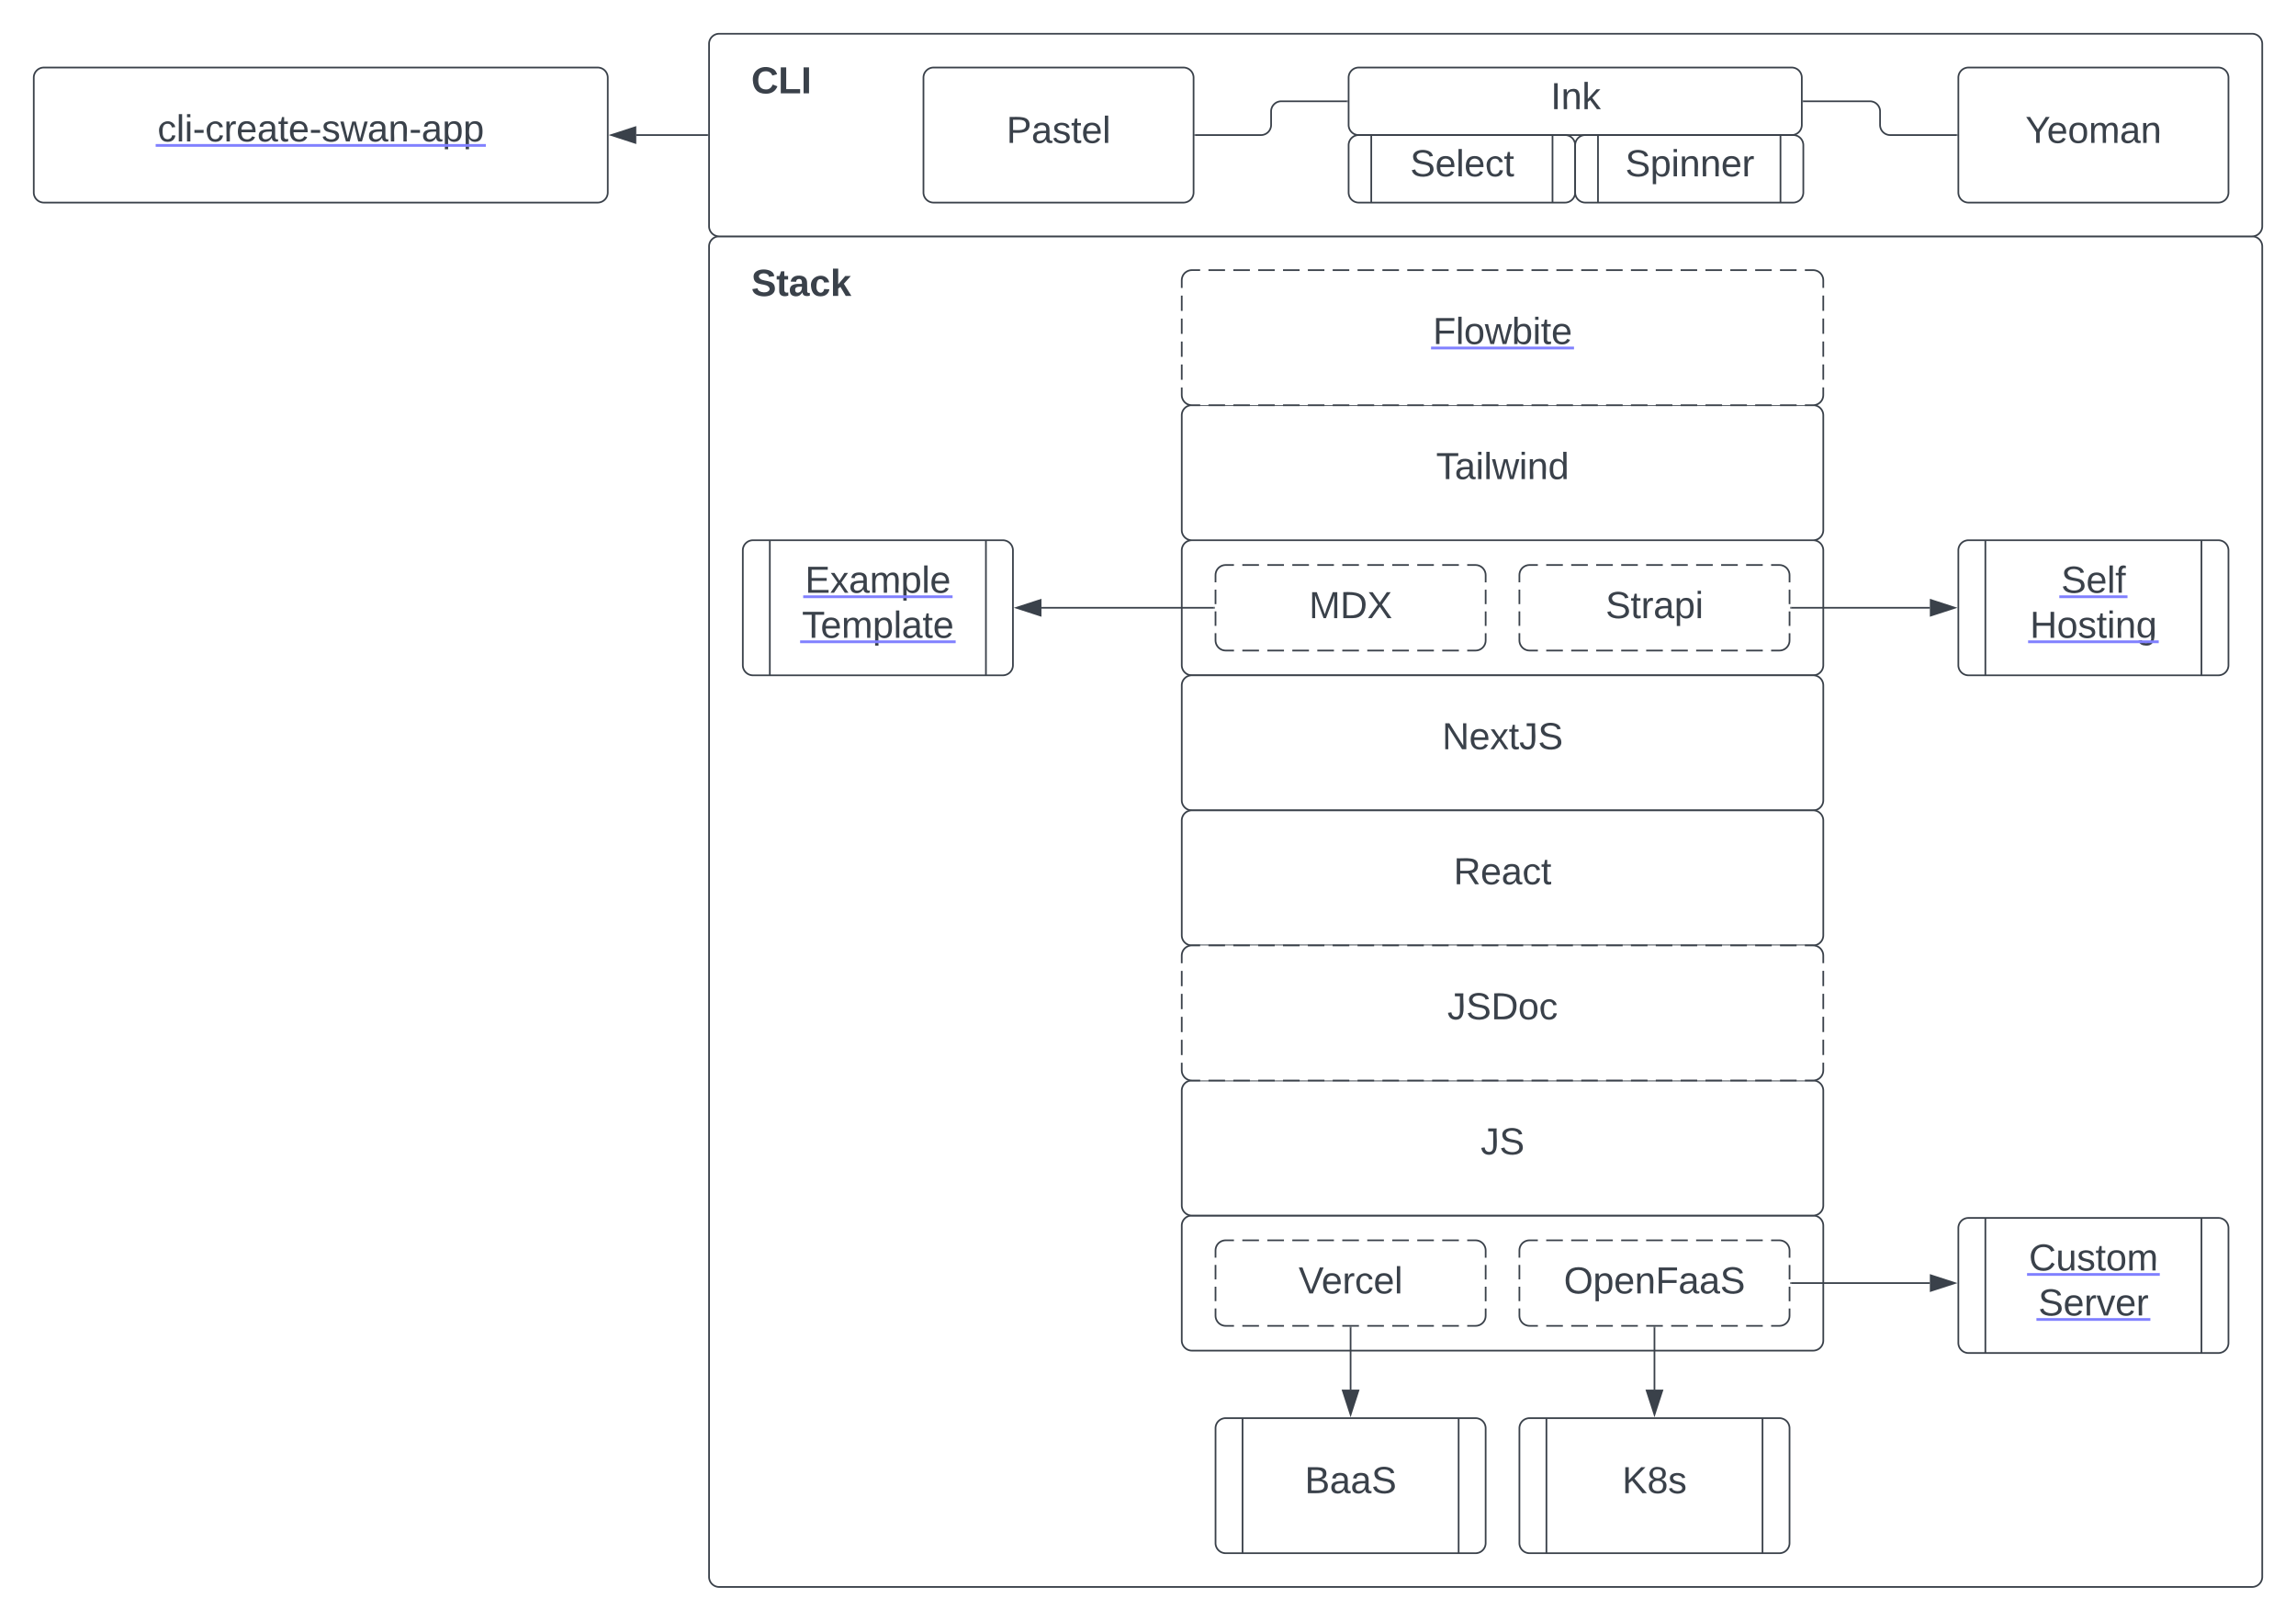 <svg xmlns="http://www.w3.org/2000/svg" xmlns:xlink="http://www.w3.org/1999/xlink" xmlns:lucid="lucid" width="1360" height="960"><g transform="translate(-60 -60)" lucid:page-tab-id="0_0"><path d="M0 0h1870.87v1322.84H0z" fill="#fff"/><path d="M480 206a6 6 0 0 1 6-6h908a6 6 0 0 1 6 6v788a6 6 0 0 1-6 6H486a6 6 0 0 1-6-6z" stroke="#3a414a" fill-opacity="0"/><path d="M760 386a6 6 0 0 1 6-6h368a6 6 0 0 1 6 6v68a6 6 0 0 1-6 6H766a6 6 0 0 1-6-6zM760 306a6 6 0 0 1 6-6h368a6 6 0 0 1 6 6v68a6 6 0 0 1-6 6H766a6 6 0 0 1-6-6z" stroke="#3a414a" fill="#fff"/><use xlink:href="#a" transform="matrix(1,0,0,1,772,312) translate(138.648 31.778)"/><a xlink:href="https://flowbite.com/" target="_blank"><path d="M760 226a6 6 0 0 1 6-6h368a6 6 0 0 1 6 6v68a6 6 0 0 1-6 6H766a6 6 0 0 1-6-6z" fill="#fff"/><path d="M775.8 220h9.83m4.9 0h9.82m4.9 0h9.82m4.9 0h9.82m4.9 0h9.8m4.9 0h9.83m4.9 0h9.82m4.9 0h9.82m4.9 0h9.82m4.9 0h9.8m4.9 0h9.83m4.9 0h9.82m4.9 0h9.82m4.9 0H977m4.9 0h9.8m4.9 0h9.83m4.9 0h9.82m4.9 0h9.82m4.9 0h9.82m4.9 0h9.8m4.9 0h9.83m4.9 0h9.82m4.9 0h9.82m4.9 0h9.82m4.9 0h4.9l.94.07.9.22.88.35.8.5.72.6.6.72.5.8.37.88.23.9.07.95v4.53m0 4.54v9.06m0 4.54v9.06m0 4.54v9.06m0 4.54v9.06m0 4.54V294l-.07.94-.22.9-.35.88-.5.8-.6.72-.72.6-.8.5-.88.37-.9.23-.95.07h-4.9m-4.9 0h-9.83m-4.9 0h-9.82m-4.9 0h-9.82m-4.9 0h-9.82m-4.9 0h-9.8m-4.9 0h-9.83m-4.9 0h-9.82m-4.9 0h-9.82m-4.9 0h-9.82m-4.9 0h-9.8m-4.9 0h-9.83m-4.9 0h-9.82m-4.9 0h-9.82m-4.9 0H923m-4.9 0h-9.8m-4.9 0h-9.83m-4.9 0h-9.82m-4.9 0h-9.82m-4.9 0h-9.82m-4.9 0h-9.8m-4.9 0h-9.83m-4.9 0h-9.82m-4.9 0h-9.82m-4.9 0h-9.82m-4.9 0H766l-.94-.07-.9-.22-.88-.35-.8-.5-.72-.6-.6-.72-.5-.8-.37-.88-.23-.9-.07-.95v-4.53m0-4.54v-9.06m0-4.54v-9.06m0-4.54v-9.06m0-4.54v-9.06m0-4.54V226l.07-.94.22-.9.35-.88.5-.8.6-.72.72-.6.8-.5.88-.37.9-.23.95-.07h4.9" stroke="#3a414a" fill="none"/><use xlink:href="#b" transform="matrix(1,0,0,1,772,232) translate(136.765 31.778)"/><path class="lucid-link lucid-hotspot lucid-overlay-hotspot" d="M760 226a6 6 0 0 1 6-6h368a6 6 0 0 1 6 6v68a6 6 0 0 1-6 6H766a6 6 0 0 1-6-6z" fill="none"/><path class="lucid-link lucid-hotspot lucid-overlay-hotspot" d="M775.8 220h9.83m4.9 0h9.82m4.9 0h9.82m4.9 0h9.82m4.9 0h9.8m4.9 0h9.83m4.9 0h9.82m4.9 0h9.82m4.9 0h9.82m4.9 0h9.8m4.9 0h9.83m4.9 0h9.82m4.9 0h9.82m4.9 0H977m4.9 0h9.8m4.9 0h9.83m4.9 0h9.82m4.9 0h9.82m4.9 0h9.82m4.9 0h9.8m4.9 0h9.83m4.9 0h9.82m4.9 0h9.82m4.9 0h9.82m4.9 0h4.9l.94.07.9.22.88.35.8.5.72.6.6.72.5.8.37.88.23.9.07.95v4.53m0 4.54v9.06m0 4.54v9.06m0 4.54v9.06m0 4.54v9.06m0 4.54V294l-.07.94-.22.9-.35.88-.5.8-.6.72-.72.6-.8.5-.88.37-.9.23-.95.07h-4.9m-4.9 0h-9.83m-4.9 0h-9.82m-4.9 0h-9.82m-4.9 0h-9.82m-4.9 0h-9.8m-4.9 0h-9.83m-4.9 0h-9.82m-4.9 0h-9.82m-4.9 0h-9.82m-4.9 0h-9.8m-4.9 0h-9.83m-4.9 0h-9.82m-4.9 0h-9.82m-4.9 0H923m-4.9 0h-9.8m-4.9 0h-9.83m-4.9 0h-9.82m-4.9 0h-9.82m-4.9 0h-9.82m-4.9 0h-9.8m-4.9 0h-9.83m-4.9 0h-9.82m-4.9 0h-9.82m-4.9 0h-9.82m-4.9 0H766l-.94-.07-.9-.22-.88-.35-.8-.5-.72-.6-.6-.72-.5-.8-.37-.88-.23-.9-.07-.95v-4.53m0-4.54v-9.06m0-4.54v-9.06m0-4.54v-9.06m0-4.54v-9.06m0-4.54V226l.07-.94.22-.9.35-.88.5-.8.6-.72.72-.6.8-.5.88-.37.9-.23.95-.07h4.9" fill="none"/></a><a xlink:href="https://flowbite.com/" target="_blank" transform="matrix(1,0,0,1,772,232)"><path class="lucid-link lucid-hotspot lucid-overlay-hotspot" fill-opacity="0" d="M136.77 14h82.47v26.67h-82.47z"/></a><path d="M780 400.67a6 6 0 0 1 6-6h148a6 6 0 0 1 6 6v38.66a6 6 0 0 1-6 6H786a6 6 0 0 1-6-6z" fill="#fff"/><path d="M795.87 394.67h9.86m4.94 0h9.86m4.94 0h9.86m4.94 0h9.86m4.94 0h9.86m4.94 0h9.86m4.94 0h9.86m4.94 0h9.86m4.94 0h9.86m4.94 0H934l.94.07.9.22.88.36.8.5.72.6.6.72.5.8.37.87.23.93.07.94v4.3m0 4.3v8.58m0 4.3v8.6m0 4.3v4.28l-.07.94-.22.92-.35.86-.5.8-.6.72-.72.6-.8.5-.88.36-.9.22-.95.07h-4.93m-4.94 0h-9.86m-4.94 0h-9.86m-4.94 0h-9.86m-4.94 0h-9.86m-4.94 0h-9.86m-4.94 0h-9.86m-4.94 0h-9.86m-4.94 0h-9.86m-4.94 0h-9.86m-4.94 0H786l-.94-.07-.9-.22-.88-.36-.8-.5-.72-.6-.6-.72-.5-.8-.37-.87-.23-.93-.07-.94v-4.3m0-4.3v-8.58m0-4.3v-8.6m0-4.3v-4.28l.07-.94.22-.92.35-.86.5-.8.6-.72.72-.6.8-.5.88-.36.9-.22.95-.07h4.93" stroke="#3a414a" fill="none"/><use xlink:href="#c" transform="matrix(1,0,0,1,792,406.667) translate(43.37 19.465)"/><path d="M760 466a6 6 0 0 1 6-6h368a6 6 0 0 1 6 6v68a6 6 0 0 1-6 6H766a6 6 0 0 1-6-6z" stroke="#3a414a" fill="#fff"/><use xlink:href="#d" transform="matrix(1,0,0,1,772,472) translate(142.228 31.778)"/><path d="M960 400.67a6 6 0 0 1 6-6h148a6 6 0 0 1 6 6v38.66a6 6 0 0 1-6 6H966a6 6 0 0 1-6-6z" fill="#fff"/><path d="M975.87 394.67h9.86m4.94 0h9.86m4.94 0h9.86m4.94 0h9.86m4.94 0h9.86m4.94 0h9.86m4.94 0h9.86m4.94 0h9.86m4.94 0h9.86m4.94 0h4.93l.94.07.9.22.88.36.8.5.72.6.6.72.5.8.37.87.23.93.07.94v4.3m0 4.3v8.58m0 4.3v8.6m0 4.3v4.28l-.07.94-.22.92-.35.86-.5.8-.6.72-.72.6-.8.5-.88.36-.9.22-.95.07h-4.93m-4.94 0h-9.86m-4.94 0h-9.86m-4.94 0h-9.86m-4.94 0h-9.86m-4.94 0h-9.86m-4.94 0h-9.86m-4.94 0h-9.86m-4.94 0h-9.86m-4.94 0h-9.86m-4.94 0H966l-.94-.07-.9-.22-.88-.36-.8-.5-.72-.6-.6-.72-.5-.8-.37-.87-.23-.93-.07-.94v-4.3m0-4.3v-8.58m0-4.3v-8.6m0-4.3v-4.28l.07-.94.22-.92.35-.86.5-.8.6-.72.72-.6.8-.5.88-.36.9-.22.95-.07h4.93" stroke="#3a414a" fill="none"/><use xlink:href="#e" transform="matrix(1,0,0,1,972,406.667) translate(39.049 19.465)"/><path d="M760 546a6 6 0 0 1 6-6h368a6 6 0 0 1 6 6v68a6 6 0 0 1-6 6H766a6 6 0 0 1-6-6z" stroke="#3a414a" fill="#fff"/><use xlink:href="#f" transform="matrix(1,0,0,1,772,552) translate(149.019 31.778)"/><path d="M760 786a6 6 0 0 1 6-6h368a6 6 0 0 1 6 6v68a6 6 0 0 1-6 6H766a6 6 0 0 1-6-6z" stroke="#3a414a" fill="#fff"/><path d="M780 800.67a6 6 0 0 1 6-6h148a6 6 0 0 1 6 6v38.66a6 6 0 0 1-6 6H786a6 6 0 0 1-6-6z" fill="#fff"/><path d="M795.87 794.67h9.86m4.94 0h9.86m4.94 0h9.86m4.94 0h9.86m4.94 0h9.86m4.94 0h9.86m4.94 0h9.86m4.94 0h9.86m4.94 0h9.86m4.94 0H934l.94.07.9.22.88.36.8.5.72.6.6.72.5.8.37.87.23.93.07.94v4.3m0 4.3v8.58m0 4.3v8.6m0 4.3v4.28l-.07.94-.22.92-.35.86-.5.8-.6.72-.72.6-.8.5-.88.36-.9.22-.95.07h-4.93m-4.94 0h-9.86m-4.94 0h-9.86m-4.94 0h-9.86m-4.94 0h-9.86m-4.94 0h-9.86m-4.94 0h-9.86m-4.94 0h-9.86m-4.94 0h-9.86m-4.94 0h-9.86m-4.94 0H786l-.94-.07-.9-.22-.88-.36-.8-.5-.72-.6-.6-.72-.5-.8-.37-.87-.23-.93-.07-.94v-4.3m0-4.3v-8.58m0-4.3v-8.6m0-4.3v-4.28l.07-.94.22-.92.35-.86.5-.8.6-.72.72-.6.8-.5.88-.36.9-.22.95-.07h4.93" stroke="#3a414a" fill="none"/><use xlink:href="#g" transform="matrix(1,0,0,1,792,806.667) translate(37.198 19.465)"/><path d="M960 800.67a6 6 0 0 1 6-6h148a6 6 0 0 1 6 6v38.66a6 6 0 0 1-6 6H966a6 6 0 0 1-6-6z" fill="#fff"/><path d="M975.87 794.67h9.86m4.94 0h9.86m4.94 0h9.86m4.94 0h9.86m4.94 0h9.86m4.94 0h9.86m4.94 0h9.86m4.94 0h9.86m4.94 0h9.86m4.94 0h4.93l.94.07.9.22.88.36.8.5.72.6.6.72.5.8.37.87.23.93.07.94v4.3m0 4.3v8.58m0 4.3v8.6m0 4.3v4.28l-.07.94-.22.92-.35.86-.5.8-.6.72-.72.6-.8.5-.88.36-.9.22-.95.07h-4.93m-4.94 0h-9.86m-4.94 0h-9.86m-4.94 0h-9.86m-4.94 0h-9.86m-4.94 0h-9.86m-4.94 0h-9.86m-4.94 0h-9.86m-4.94 0h-9.86m-4.94 0h-9.86m-4.94 0H966l-.94-.07-.9-.22-.88-.36-.8-.5-.72-.6-.6-.72-.5-.8-.37-.87-.23-.93-.07-.94v-4.3m0-4.3v-8.58m0-4.3v-8.6m0-4.3v-4.28l.07-.94.22-.92.35-.86.5-.8.6-.72.72-.6.8-.5.88-.36.9-.22.95-.07h4.93" stroke="#3a414a" fill="none"/><use xlink:href="#h" transform="matrix(1,0,0,1,972,806.667) translate(14.327 19.465)"/><a xlink:href="https://nextjs.org/docs/pages/building-your-application/configuring/custom-server" target="_blank"><path d="M1220 787.42a6 6 0 0 1 6-6h148a6 6 0 0 1 6 6v68a6 6 0 0 1-6 6h-148a6 6 0 0 1-6-6z" stroke="#3a414a" fill="#fff"/><path d="M1236 781.42v80m128-80v80" stroke="#3a414a" fill="none"/><use xlink:href="#i" transform="matrix(1,0,0,1,1245,786.417) translate(16.79 26.111)"/><use xlink:href="#j" transform="matrix(1,0,0,1,1245,786.417) translate(22.346 52.778)"/><path class="lucid-link lucid-hotspot lucid-overlay-hotspot" d="M1220 787.42a6 6 0 0 1 6-6h148a6 6 0 0 1 6 6v68a6 6 0 0 1-6 6h-148a6 6 0 0 1-6-6zM1236 781.42v80m128-80v80" fill="none"/></a><g transform="matrix(1,0,0,1,1245,786.417)"><a xlink:href="https://nextjs.org/docs/pages/building-your-application/configuring/custom-server" target="_blank"><path class="lucid-link lucid-hotspot lucid-overlay-hotspot" fill-opacity="0" d="M16.8 8.33h82.58V35h-82.6z"/></a><a xlink:href="https://nextjs.org/docs/pages/building-your-application/configuring/custom-server" target="_blank"><path class="lucid-link lucid-hotspot lucid-overlay-hotspot" fill-opacity="0" d="M22.35 35h65.3v26.67h-65.3z"/></a></g><path d="M1121 820h82.12" stroke="#3a414a" fill="none"/><path d="M1121 820.5h-.5v-1h.5z" stroke="#3a414a" stroke-width=".05" fill="#3a414a"/><path d="M1217.88 820l-14.26 4.63v-9.26z" stroke="#3a414a" fill="#3a414a"/><path d="M760 706a6 6 0 0 1 6-6h368a6 6 0 0 1 6 6v68a6 6 0 0 1-6 6H766a6 6 0 0 1-6-6z" stroke="#3a414a" fill="#fff"/><use xlink:href="#k" transform="matrix(1,0,0,1,772,712) translate(165.037 31.778)"/><a xlink:href="https://nextjs.org/docs/pages/building-your-application/configuring/custom-server" target="_blank"><path d="M1220 386a6 6 0 0 1 6-6h148a6 6 0 0 1 6 6v68a6 6 0 0 1-6 6h-148a6 6 0 0 1-6-6z" stroke="#3a414a" fill="#fff"/><path d="M1236 380v80m128-80v80" stroke="#3a414a" fill="none"/><use xlink:href="#l" transform="matrix(1,0,0,1,1245,385) translate(35.895 26.111)"/><use xlink:href="#m" transform="matrix(1,0,0,1,1245,385) translate(17.407 52.778)"/><path class="lucid-link lucid-hotspot lucid-overlay-hotspot" d="M1220 386a6 6 0 0 1 6-6h148a6 6 0 0 1 6 6v68a6 6 0 0 1-6 6h-148a6 6 0 0 1-6-6zM1236 380v80m128-80v80" fill="none"/></a><g transform="matrix(1,0,0,1,1245,385)"><a xlink:href="https://docs.strapi.io/dev-docs/quick-start" target="_blank"><path class="lucid-link lucid-hotspot lucid-overlay-hotspot" fill-opacity="0" d="M35.9 8.33h44.38V35H35.9z"/></a><a xlink:href="https://docs.strapi.io/dev-docs/quick-start" target="_blank"><path class="lucid-link lucid-hotspot lucid-overlay-hotspot" fill-opacity="0" d="M17.4 35h75.2v26.67H17.4z"/></a></g><path d="M1121 420h82.12" stroke="#3a414a" fill="none"/><path d="M1121 420.5h-.5v-1h.5z" stroke="#3a414a" stroke-width=".05" fill="#3a414a"/><path d="M1217.88 420l-14.26 4.63v-9.26z" stroke="#3a414a" fill="#3a414a"/><a xlink:href="https://nextjs.org/docs/pages/building-your-application/configuring/custom-server" target="_blank"><path d="M500 386a6 6 0 0 1 6-6h148a6 6 0 0 1 6 6v68a6 6 0 0 1-6 6H506a6 6 0 0 1-6-6z" stroke="#3a414a" fill="#fff"/><path d="M516 380v80m128-80v80" stroke="#3a414a" fill="none"/><use xlink:href="#n" transform="matrix(1,0,0,1,525,385) translate(11.852 26.111)"/><use xlink:href="#o" transform="matrix(1,0,0,1,525,385) translate(10.031 52.778)"/><path class="lucid-link lucid-hotspot lucid-overlay-hotspot" d="M500 386a6 6 0 0 1 6-6h148a6 6 0 0 1 6 6v68a6 6 0 0 1-6 6H506a6 6 0 0 1-6-6zM516 380v80m128-80v80" fill="none"/></a><g transform="matrix(1,0,0,1,525,385)"><a xlink:href="https://tailwindui.com/templates/commit" target="_blank"><path class="lucid-link lucid-hotspot lucid-overlay-hotspot" fill-opacity="0" d="M11.85 8.33h92.47V35H11.85z"/></a><a xlink:href="https://tailwindui.com/templates/commit" target="_blank"><path class="lucid-link lucid-hotspot lucid-overlay-hotspot" fill-opacity="0" d="M10.03 35h89.94v26.67H10.03z"/></a></g><path d="M779 420H676.88" stroke="#3a414a" fill="none"/><path d="M779.5 420.5h-.5v-1h.5z" stroke="#3a414a" stroke-width=".05" fill="#3a414a"/><path d="M662.12 420l14.26-4.63v9.26z" stroke="#3a414a" fill="#3a414a"/><path d="M960 906a6 6 0 0 1 6-6h148a6 6 0 0 1 6 6v68a6 6 0 0 1-6 6H966a6 6 0 0 1-6-6z" stroke="#3a414a" fill="#fff"/><path d="M976 900v80m128-80v80" stroke="#3a414a" fill="none"/><use xlink:href="#p" transform="matrix(1,0,0,1,985,905) translate(35.864 39.444)"/><path d="M1040 846.33v36.8" stroke="#3a414a" fill="none"/><path d="M1040.5 846.35h-1v-.52h1z" stroke="#3a414a" stroke-width=".05" fill="#3a414a"/><path d="M1040 897.88l-4.63-14.26h9.27z" stroke="#3a414a" fill="#3a414a"/><path d="M780 906a6 6 0 0 1 6-6h148a6 6 0 0 1 6 6v68a6 6 0 0 1-6 6H786a6 6 0 0 1-6-6z" stroke="#3a414a" fill="#fff"/><path d="M796 900v80m128-80v80" stroke="#3a414a" fill="none"/><use xlink:href="#q" transform="matrix(1,0,0,1,805,905) translate(27.84 39.444)"/><path d="M860 846.33v36.8" stroke="#3a414a" fill="none"/><path d="M860.5 846.35h-1v-.52h1z" stroke="#3a414a" stroke-width=".05" fill="#3a414a"/><path d="M860 897.88l-4.63-14.26h9.26z" stroke="#3a414a" fill="#3a414a"/><path d="M760 626a6 6 0 0 1 6-6h368a6 6 0 0 1 6 6v68a6 6 0 0 1-6 6H766a6 6 0 0 1-6-6z" fill="#fff"/><path d="M775.8 620h9.83m4.9 0h9.82m4.9 0h9.82m4.9 0h9.82m4.9 0h9.8m4.9 0h9.83m4.9 0h9.82m4.9 0h9.82m4.9 0h9.82m4.9 0h9.8m4.9 0h9.83m4.9 0h9.82m4.9 0h9.82m4.9 0H977m4.9 0h9.8m4.9 0h9.83m4.9 0h9.82m4.9 0h9.82m4.9 0h9.82m4.9 0h9.8m4.9 0h9.83m4.9 0h9.82m4.9 0h9.82m4.9 0h9.82m4.9 0h4.9l.94.07.9.22.88.35.8.5.72.6.6.72.5.8.37.88.23.9.07.95v4.53m0 4.54v9.06m0 4.54v9.06m0 4.54v9.06m0 4.54v9.06m0 4.54V694l-.07.94-.22.9-.35.88-.5.8-.6.72-.72.6-.8.5-.88.37-.9.23-.95.07h-4.9m-4.9 0h-9.83m-4.9 0h-9.82m-4.9 0h-9.82m-4.9 0h-9.82m-4.9 0h-9.8m-4.9 0h-9.83m-4.9 0h-9.82m-4.9 0h-9.82m-4.9 0h-9.82m-4.9 0h-9.8m-4.9 0h-9.83m-4.9 0h-9.82m-4.9 0h-9.82m-4.9 0H923m-4.9 0h-9.8m-4.9 0h-9.83m-4.9 0h-9.82m-4.9 0h-9.82m-4.9 0h-9.82m-4.9 0h-9.8m-4.9 0h-9.83m-4.9 0h-9.82m-4.9 0h-9.82m-4.9 0h-9.82m-4.9 0H766l-.94-.07-.9-.22-.88-.35-.8-.5-.72-.6-.6-.72-.5-.8-.37-.88-.23-.9-.07-.95v-4.53m0-4.54v-9.06m0-4.54v-9.06m0-4.54v-9.06m0-4.54v-9.06m0-4.54V626l.07-.94.22-.9.35-.88.5-.8.6-.72.72-.6.8-.5.88-.37.9-.23.95-.07h4.9" stroke="#3a414a" fill="none"/><use xlink:href="#r" transform="matrix(1,0,0,1,772,632) translate(145.315 31.778)"/><path d="M480 86a6 6 0 0 1 6-6h908a6 6 0 0 1 6 6v108a6 6 0 0 1-6 6H486a6 6 0 0 1-6-6z" stroke="#3a414a" fill="#fff"/><path d="M500 206a6 6 0 0 1 6-6h68a6 6 0 0 1 6 6v48a6 6 0 0 1-6 6h-68a6 6 0 0 1-6-6z" stroke="#000" stroke-opacity="0" fill="#fff" fill-opacity="0"/><use xlink:href="#s" transform="matrix(1,0,0,1,505,205) translate(0 30.278)"/><path d="M607 106a6 6 0 0 1 6-6h148a6 6 0 0 1 6 6v68a6 6 0 0 1-6 6H613a6 6 0 0 1-6-6z" stroke="#3a414a" fill="#fff"/><use xlink:href="#t" transform="matrix(1,0,0,1,612,105) translate(44.167 39.653)"/><path d="M858.83 106a6 6 0 0 1 6-6h256.44a6 6 0 0 1 6 6v28a6 6 0 0 1-6 6H864.83a6 6 0 0 1-6-6z" stroke="#3a414a" fill="#fff"/><use xlink:href="#u" transform="matrix(1,0,0,1,863.834,105) translate(114.685 19.653)"/><path d="M768 140h38.92a6 6 0 0 0 6-6v-8a6 6 0 0 1 6-6h38.9" stroke="#3a414a" fill="none"/><path d="M768 140.5h-.5v-1h.5zM858.33 120.5h-.5v-1h.5z" stroke="#3a414a" stroke-width=".05" fill="#3a414a"/><path d="M500 86a6 6 0 0 1 6-6h68a6 6 0 0 1 6 6v48a6 6 0 0 1-6 6h-68a6 6 0 0 1-6-6z" stroke="#000" stroke-opacity="0" fill="#fff" fill-opacity="0"/><use xlink:href="#v" transform="matrix(1,0,0,1,505,85) translate(0 30.278)"/><path d="M80 106a6 6 0 0 1 6-6h328a6 6 0 0 1 6 6v68a6 6 0 0 1-6 6H86a6 6 0 0 1-6-6z" stroke="#3a414a" fill="#fff"/><use xlink:href="#w" transform="matrix(1,0,0,1,92,112) translate(61.302 31.778)"/><a xlink:href="https://github.com/Capswan/cli-create-swan-app" target="_blank" transform="matrix(1,0,0,1,92,112)"><path class="lucid-link lucid-hotspot lucid-overlay-hotspot" fill-opacity="0" d="M61.3 14h193.4v26.67H61.3z"/></a><path d="M436.88 140H479" stroke="#3a414a" fill="none"/><path d="M422.12 140l14.26-4.63v9.26z" stroke="#3a414a" fill="#3a414a"/><path d="M479.5 140.5h-.5v-1h.5z" stroke="#3a414a" stroke-width=".05" fill="#3a414a"/><path d="M1220 106a6 6 0 0 1 6-6h148a6 6 0 0 1 6 6v68a6 6 0 0 1-6 6h-148a6 6 0 0 1-6-6z" stroke="#3a414a" fill="#fff"/><use xlink:href="#x" transform="matrix(1,0,0,1,1225,105) translate(34.691 39.653)"/><path d="M858.83 146a6 6 0 0 1 6-6h122.2a6 6 0 0 1 6 6v28a6 6 0 0 1-6 6h-122.2a6 6 0 0 1-6-6z" stroke="#3a414a" fill="#fff"/><path d="M872.25 140v40m107.36-40v40" stroke="#3a414a" fill="none"/><use xlink:href="#y" transform="matrix(1,0,0,1,880.608,145) translate(14.667 19.444)"/><path d="M993.02 146a6 6 0 0 1 6-6h123.15a6 6 0 0 1 6 6v28a6 6 0 0 1-6 6H999.02a6 6 0 0 1-6-6z" stroke="#3a414a" fill="#fff"/><path d="M1006.54 140v40m108.1-40v40" stroke="#3a414a" fill="none"/><use xlink:href="#z" transform="matrix(1,0,0,1,1014.917,145) translate(7.79 19.444)"/><path d="M1128.27 120h39.36a6 6 0 0 1 6 6v8a6 6 0 0 0 6 6H1219" stroke="#3a414a" fill="none"/><path d="M1128.28 120.5h-.5v-1h.5zM1219.5 140.5h-.5v-1h.5z" stroke="#3a414a" stroke-width=".05" fill="#3a414a"/><defs><path fill="#3a414a" d="M127-220V0H93v-220H8v-28h204v28h-85" id="A"/><path fill="#3a414a" d="M141-36C126-15 110 5 73 4 37 3 15-17 15-53c-1-64 63-63 125-63 3-35-9-54-41-54-24 1-41 7-42 31l-33-3c5-37 33-52 76-52 45 0 72 20 72 64v82c-1 20 7 32 28 27v20c-31 9-61-2-59-35zM48-53c0 20 12 33 32 33 41-3 63-29 60-74-43 2-92-5-92 41" id="B"/><path fill="#3a414a" d="M24-231v-30h32v30H24zM24 0v-190h32V0H24" id="C"/><path fill="#3a414a" d="M24 0v-261h32V0H24" id="D"/><path fill="#3a414a" d="M206 0h-36l-40-164L89 0H53L-1-190h32L70-26l43-164h34l41 164 42-164h31" id="E"/><path fill="#3a414a" d="M117-194c89-4 53 116 60 194h-32v-121c0-31-8-49-39-48C34-167 62-67 57 0H25l-1-190h30c1 10-1 24 2 32 11-22 29-35 61-36" id="F"/><path fill="#3a414a" d="M85-194c31 0 48 13 60 33l-1-100h32l1 261h-30c-2-10 0-23-3-31C134-8 116 4 85 4 32 4 16-35 15-94c0-66 23-100 70-100zm9 24c-40 0-46 34-46 75 0 40 6 74 45 74 42 0 51-32 51-76 0-42-9-74-50-73" id="G"/><g id="a"><use transform="matrix(0.062,0,0,0.062,0,0)" xlink:href="#A"/><use transform="matrix(0.062,0,0,0.062,11.049,0)" xlink:href="#B"/><use transform="matrix(0.062,0,0,0.062,23.395,0)" xlink:href="#C"/><use transform="matrix(0.062,0,0,0.062,28.272,0)" xlink:href="#D"/><use transform="matrix(0.062,0,0,0.062,33.148,0)" xlink:href="#E"/><use transform="matrix(0.062,0,0,0.062,49.136,0)" xlink:href="#C"/><use transform="matrix(0.062,0,0,0.062,54.012,0)" xlink:href="#F"/><use transform="matrix(0.062,0,0,0.062,66.358,0)" xlink:href="#G"/></g><path fill="#3a414a" d="M63-220v92h138v28H63V0H30v-248h175v28H63" id="H"/><path fill="#3a414a" d="M100-194c62-1 85 37 85 99 1 63-27 99-86 99S16-35 15-95c0-66 28-99 85-99zM99-20c44 1 53-31 53-75 0-43-8-75-51-75s-53 32-53 75 10 74 51 75" id="I"/><path fill="#3a414a" d="M115-194c53 0 69 39 70 98 0 66-23 100-70 100C84 3 66-7 56-30L54 0H23l1-261h32v101c10-23 28-34 59-34zm-8 174c40 0 45-34 45-75 0-40-5-75-45-74-42 0-51 32-51 76 0 43 10 73 51 73" id="J"/><path fill="#3a414a" d="M59-47c-2 24 18 29 38 22v24C64 9 27 4 27-40v-127H5v-23h24l9-43h21v43h35v23H59v120" id="K"/><path fill="#3a414a" d="M100-194c63 0 86 42 84 106H49c0 40 14 67 53 68 26 1 43-12 49-29l28 8c-11 28-37 45-77 45C44 4 14-33 15-96c1-61 26-98 85-98zm52 81c6-60-76-77-97-28-3 7-6 17-6 28h103" id="L"/><g id="b"><use transform="matrix(0.062,0,0,0.062,0,0)" xlink:href="#H"/><use transform="matrix(0.062,0,0,0.062,13.519,0)" xlink:href="#D"/><use transform="matrix(0.062,0,0,0.062,18.395,0)" xlink:href="#I"/><use transform="matrix(0.062,0,0,0.062,30.741,0)" xlink:href="#E"/><use transform="matrix(0.062,0,0,0.062,46.728,0)" xlink:href="#J"/><use transform="matrix(0.062,0,0,0.062,59.074,0)" xlink:href="#C"/><use transform="matrix(0.062,0,0,0.062,63.951,0)" xlink:href="#K"/><use transform="matrix(0.062,0,0,0.062,70.123,0)" xlink:href="#L"/><path fill="#8080ff" d="M-1.1 1.54h84.68v1.63h-84.7z"/></g><path fill="#3a414a" d="M240 0l2-218c-23 76-54 145-80 218h-23L58-218 59 0H30v-248h44l77 211c21-75 51-140 76-211h43V0h-30" id="M"/><path fill="#3a414a" d="M30-248c118-7 216 8 213 122C240-48 200 0 122 0H30v-248zM63-27c89 8 146-16 146-99s-60-101-146-95v194" id="N"/><path fill="#3a414a" d="M195 0l-74-108L45 0H8l94-129-87-119h37l69 98 67-98h37l-84 118L233 0h-38" id="O"/><g id="c"><use transform="matrix(0.062,0,0,0.062,0,0)" xlink:href="#M"/><use transform="matrix(0.062,0,0,0.062,18.457,0)" xlink:href="#N"/><use transform="matrix(0.062,0,0,0.062,34.444,0)" xlink:href="#O"/></g><path fill="#3a414a" d="M190 0L58-211 59 0H30v-248h39L202-35l-2-213h31V0h-41" id="P"/><path fill="#3a414a" d="M141 0L90-78 38 0H4l68-98-65-92h35l48 74 47-74h35l-64 92 68 98h-35" id="Q"/><path fill="#3a414a" d="M153-248C145-148 188 4 80 4 36 3 13-21 6-62l32-5c4 25 16 42 43 43 27 0 39-20 39-49v-147H72v-28h81" id="R"/><path fill="#3a414a" d="M185-189c-5-48-123-54-124 2 14 75 158 14 163 119 3 78-121 87-175 55-17-10-28-26-33-46l33-7c5 56 141 63 141-1 0-78-155-14-162-118-5-82 145-84 179-34 5 7 8 16 11 25" id="S"/><g id="d"><use transform="matrix(0.062,0,0,0.062,0,0)" xlink:href="#P"/><use transform="matrix(0.062,0,0,0.062,15.988,0)" xlink:href="#L"/><use transform="matrix(0.062,0,0,0.062,28.333,0)" xlink:href="#Q"/><use transform="matrix(0.062,0,0,0.062,39.444,0)" xlink:href="#K"/><use transform="matrix(0.062,0,0,0.062,45.617,0)" xlink:href="#R"/><use transform="matrix(0.062,0,0,0.062,56.728,0)" xlink:href="#S"/></g><path fill="#3a414a" d="M114-163C36-179 61-72 57 0H25l-1-190h30c1 12-1 29 2 39 6-27 23-49 58-41v29" id="T"/><path fill="#3a414a" d="M115-194c55 1 70 41 70 98S169 2 115 4C84 4 66-9 55-30l1 105H24l-1-265h31l2 30c10-21 28-34 59-34zm-8 174c40 0 45-34 45-75s-6-73-45-74c-42 0-51 32-51 76 0 43 10 73 51 73" id="U"/><g id="e"><use transform="matrix(0.062,0,0,0.062,0,0)" xlink:href="#S"/><use transform="matrix(0.062,0,0,0.062,14.815,0)" xlink:href="#K"/><use transform="matrix(0.062,0,0,0.062,20.988,0)" xlink:href="#T"/><use transform="matrix(0.062,0,0,0.062,28.333,0)" xlink:href="#B"/><use transform="matrix(0.062,0,0,0.062,40.679,0)" xlink:href="#U"/><use transform="matrix(0.062,0,0,0.062,53.025,0)" xlink:href="#C"/></g><path fill="#3a414a" d="M233-177c-1 41-23 64-60 70L243 0h-38l-65-103H63V0H30v-248c88 3 205-21 203 71zM63-129c60-2 137 13 137-47 0-61-80-42-137-45v92" id="V"/><path fill="#3a414a" d="M96-169c-40 0-48 33-48 73s9 75 48 75c24 0 41-14 43-38l32 2c-6 37-31 61-74 61-59 0-76-41-82-99-10-93 101-131 147-64 4 7 5 14 7 22l-32 3c-4-21-16-35-41-35" id="W"/><g id="f"><use transform="matrix(0.062,0,0,0.062,0,0)" xlink:href="#V"/><use transform="matrix(0.062,0,0,0.062,15.988,0)" xlink:href="#L"/><use transform="matrix(0.062,0,0,0.062,28.333,0)" xlink:href="#B"/><use transform="matrix(0.062,0,0,0.062,40.679,0)" xlink:href="#W"/><use transform="matrix(0.062,0,0,0.062,51.79,0)" xlink:href="#K"/></g><path fill="#3a414a" d="M137 0h-34L2-248h35l83 218 83-218h36" id="X"/><g id="g"><use transform="matrix(0.062,0,0,0.062,0,0)" xlink:href="#X"/><use transform="matrix(0.062,0,0,0.062,13.58,0)" xlink:href="#L"/><use transform="matrix(0.062,0,0,0.062,25.926,0)" xlink:href="#T"/><use transform="matrix(0.062,0,0,0.062,33.272,0)" xlink:href="#W"/><use transform="matrix(0.062,0,0,0.062,44.383,0)" xlink:href="#L"/><use transform="matrix(0.062,0,0,0.062,56.728,0)" xlink:href="#D"/></g><path fill="#3a414a" d="M140-251c81 0 123 46 123 126C263-46 219 4 140 4 59 4 17-45 17-125s42-126 123-126zm0 227c63 0 89-41 89-101s-29-99-89-99c-61 0-89 39-89 99S79-25 140-24" id="Y"/><g id="h"><use transform="matrix(0.062,0,0,0.062,0,0)" xlink:href="#Y"/><use transform="matrix(0.062,0,0,0.062,17.284,0)" xlink:href="#U"/><use transform="matrix(0.062,0,0,0.062,29.63,0)" xlink:href="#L"/><use transform="matrix(0.062,0,0,0.062,41.975,0)" xlink:href="#F"/><use transform="matrix(0.062,0,0,0.062,54.321,0)" xlink:href="#H"/><use transform="matrix(0.062,0,0,0.062,67.84,0)" xlink:href="#B"/><use transform="matrix(0.062,0,0,0.062,80.185,0)" xlink:href="#B"/><use transform="matrix(0.062,0,0,0.062,92.531,0)" xlink:href="#S"/></g><path fill="#3a414a" d="M212-179c-10-28-35-45-73-45-59 0-87 40-87 99 0 60 29 101 89 101 43 0 62-24 78-52l27 14C228-24 195 4 139 4 59 4 22-46 18-125c-6-104 99-153 187-111 19 9 31 26 39 46" id="Z"/><path fill="#3a414a" d="M84 4C-5 8 30-112 23-190h32v120c0 31 7 50 39 49 72-2 45-101 50-169h31l1 190h-30c-1-10 1-25-2-33-11 22-28 36-60 37" id="aa"/><path fill="#3a414a" d="M135-143c-3-34-86-38-87 0 15 53 115 12 119 90S17 21 10-45l28-5c4 36 97 45 98 0-10-56-113-15-118-90-4-57 82-63 122-42 12 7 21 19 24 35" id="ab"/><path fill="#3a414a" d="M210-169c-67 3-38 105-44 169h-31v-121c0-29-5-50-35-48C34-165 62-65 56 0H25l-1-190h30c1 10-1 24 2 32 10-44 99-50 107 0 11-21 27-35 58-36 85-2 47 119 55 194h-31v-121c0-29-5-49-35-48" id="ac"/><g id="i"><use transform="matrix(0.062,0,0,0.062,0,0)" xlink:href="#Z"/><use transform="matrix(0.062,0,0,0.062,15.988,0)" xlink:href="#aa"/><use transform="matrix(0.062,0,0,0.062,28.333,0)" xlink:href="#ab"/><use transform="matrix(0.062,0,0,0.062,39.444,0)" xlink:href="#K"/><use transform="matrix(0.062,0,0,0.062,45.617,0)" xlink:href="#I"/><use transform="matrix(0.062,0,0,0.062,57.963,0)" xlink:href="#ac"/><path fill="#8080ff" d="M-1.1 1.54h78.63v1.63H-1.1z"/></g><path fill="#3a414a" d="M108 0H70L1-190h34L89-25l56-165h34" id="ad"/><g id="j"><use transform="matrix(0.062,0,0,0.062,0,0)" xlink:href="#S"/><use transform="matrix(0.062,0,0,0.062,14.815,0)" xlink:href="#L"/><use transform="matrix(0.062,0,0,0.062,27.16,0)" xlink:href="#T"/><use transform="matrix(0.062,0,0,0.062,34.506,0)" xlink:href="#ad"/><use transform="matrix(0.062,0,0,0.062,45.617,0)" xlink:href="#L"/><use transform="matrix(0.062,0,0,0.062,57.963,0)" xlink:href="#T"/><path fill="#8080ff" d="M-1.1 1.54H66.4v1.63H-1.1z"/></g><g id="k"><use transform="matrix(0.062,0,0,0.062,0,0)" xlink:href="#R"/><use transform="matrix(0.062,0,0,0.062,11.111,0)" xlink:href="#S"/></g><path fill="#3a414a" d="M101-234c-31-9-42 10-38 44h38v23H63V0H32v-167H5v-23h27c-7-52 17-82 69-68v24" id="ae"/><g id="l"><use transform="matrix(0.062,0,0,0.062,0,0)" xlink:href="#S"/><use transform="matrix(0.062,0,0,0.062,14.815,0)" xlink:href="#L"/><use transform="matrix(0.062,0,0,0.062,27.16,0)" xlink:href="#D"/><use transform="matrix(0.062,0,0,0.062,32.037,0)" xlink:href="#ae"/><path fill="#8080ff" d="M-1.1 1.54H39.3v1.63H-1.1z"/></g><path fill="#3a414a" d="M197 0v-115H63V0H30v-248h33v105h134v-105h34V0h-34" id="af"/><path fill="#3a414a" d="M177-190C167-65 218 103 67 71c-23-6-38-20-44-43l32-5c15 47 100 32 89-28v-30C133-14 115 1 83 1 29 1 15-40 15-95c0-56 16-97 71-98 29-1 48 16 59 35 1-10 0-23 2-32h30zM94-22c36 0 50-32 50-73 0-42-14-75-50-75-39 0-46 34-46 75s6 73 46 73" id="ag"/><g id="m"><use transform="matrix(0.062,0,0,0.062,0,0)" xlink:href="#af"/><use transform="matrix(0.062,0,0,0.062,15.988,0)" xlink:href="#I"/><use transform="matrix(0.062,0,0,0.062,28.333,0)" xlink:href="#ab"/><use transform="matrix(0.062,0,0,0.062,39.444,0)" xlink:href="#K"/><use transform="matrix(0.062,0,0,0.062,45.617,0)" xlink:href="#C"/><use transform="matrix(0.062,0,0,0.062,50.494,0)" xlink:href="#F"/><use transform="matrix(0.062,0,0,0.062,62.84,0)" xlink:href="#ag"/><path fill="#8080ff" d="M-1.1 1.54h77.4v1.63H-1.1z"/></g><path fill="#3a414a" d="M30 0v-248h187v28H63v79h144v27H63v87h162V0H30" id="ah"/><g id="n"><use transform="matrix(0.062,0,0,0.062,0,0)" xlink:href="#ah"/><use transform="matrix(0.062,0,0,0.062,14.815,0)" xlink:href="#Q"/><use transform="matrix(0.062,0,0,0.062,25.926,0)" xlink:href="#B"/><use transform="matrix(0.062,0,0,0.062,38.272,0)" xlink:href="#ac"/><use transform="matrix(0.062,0,0,0.062,56.728,0)" xlink:href="#U"/><use transform="matrix(0.062,0,0,0.062,69.074,0)" xlink:href="#D"/><use transform="matrix(0.062,0,0,0.062,73.951,0)" xlink:href="#L"/><path fill="#8080ff" d="M-1.1 1.54h88.5v1.63H-1.1z"/></g><g id="o"><use transform="matrix(0.062,0,0,0.062,0,0)" xlink:href="#A"/><use transform="matrix(0.062,0,0,0.062,11.049,0)" xlink:href="#L"/><use transform="matrix(0.062,0,0,0.062,23.395,0)" xlink:href="#ac"/><use transform="matrix(0.062,0,0,0.062,41.852,0)" xlink:href="#U"/><use transform="matrix(0.062,0,0,0.062,54.198,0)" xlink:href="#D"/><use transform="matrix(0.062,0,0,0.062,59.074,0)" xlink:href="#B"/><use transform="matrix(0.062,0,0,0.062,71.42,0)" xlink:href="#K"/><use transform="matrix(0.062,0,0,0.062,77.593,0)" xlink:href="#L"/><path fill="#8080ff" d="M-1.1 1.54h92.15v1.63H-1.1z"/></g><path fill="#3a414a" d="M194 0L95-120 63-95V0H30v-248h33v124l119-124h40L117-140 236 0h-42" id="ai"/><path fill="#3a414a" d="M134-131c28 9 52 24 51 62-1 50-34 73-85 73S17-19 16-69c0-36 21-54 49-61-75-25-45-126 34-121 46 3 78 18 79 63 0 33-17 51-44 57zm-34-11c31 1 46-15 46-44 0-28-17-43-47-42-29 0-46 13-45 42 1 28 16 44 46 44zm1 122c35 0 51-18 51-52 0-30-18-46-53-46-33 0-51 17-51 47 0 34 19 51 53 51" id="aj"/><g id="p"><use transform="matrix(0.062,0,0,0.062,0,0)" xlink:href="#ai"/><use transform="matrix(0.062,0,0,0.062,14.815,0)" xlink:href="#aj"/><use transform="matrix(0.062,0,0,0.062,27.16,0)" xlink:href="#ab"/></g><path fill="#3a414a" d="M160-131c35 5 61 23 61 61C221 17 115-2 30 0v-248c76 3 177-17 177 60 0 33-19 50-47 57zm-97-11c50-1 110 9 110-42 0-47-63-36-110-37v79zm0 115c55-2 124 14 124-45 0-56-70-42-124-44v89" id="ak"/><g id="q"><use transform="matrix(0.062,0,0,0.062,0,0)" xlink:href="#ak"/><use transform="matrix(0.062,0,0,0.062,14.815,0)" xlink:href="#B"/><use transform="matrix(0.062,0,0,0.062,27.16,0)" xlink:href="#B"/><use transform="matrix(0.062,0,0,0.062,39.506,0)" xlink:href="#S"/></g><g id="r"><use transform="matrix(0.062,0,0,0.062,0,0)" xlink:href="#R"/><use transform="matrix(0.062,0,0,0.062,11.111,0)" xlink:href="#S"/><use transform="matrix(0.062,0,0,0.062,25.926,0)" xlink:href="#N"/><use transform="matrix(0.062,0,0,0.062,41.914,0)" xlink:href="#I"/><use transform="matrix(0.062,0,0,0.062,54.259,0)" xlink:href="#W"/></g><path fill="#3a414a" d="M169-182c-1-43-94-46-97-3 18 66 151 10 154 114 3 95-165 93-204 36-6-8-10-19-12-30l50-8c3 46 112 56 116 5-17-69-150-10-154-114-4-87 153-88 188-35 5 8 8 18 10 28" id="al"/><path fill="#3a414a" d="M115-3C79 11 28 4 28-45v-112H4v-33h27l15-45h31v45h36v33H77v99c-1 23 16 31 38 25v30" id="am"/><path fill="#3a414a" d="M133-34C117-15 103 5 69 4 32 3 11-16 11-54c-1-60 55-63 116-61 1-26-3-47-28-47-18 1-26 9-28 27l-52-2c7-38 36-58 82-57s74 22 75 68l1 82c-1 14 12 18 25 15v27c-30 8-71 5-69-32zm-48 3c29 0 43-24 42-57-32 0-66-3-65 30 0 17 8 27 23 27" id="an"/><path fill="#3a414a" d="M190-63c-7 42-38 67-86 67-59 0-84-38-90-98-12-110 154-137 174-36l-49 2c-2-19-15-32-35-32-30 0-35 28-38 64-6 74 65 87 74 30" id="ao"/><path fill="#3a414a" d="M147 0L96-86 75-71V0H25v-261h50v150l67-79h53l-66 74L201 0h-54" id="ap"/><g id="s"><use transform="matrix(0.062,0,0,0.062,0,0)" xlink:href="#al"/><use transform="matrix(0.062,0,0,0.062,14.815,0)" xlink:href="#am"/><use transform="matrix(0.062,0,0,0.062,22.16,0)" xlink:href="#an"/><use transform="matrix(0.062,0,0,0.062,34.506,0)" xlink:href="#ao"/><use transform="matrix(0.062,0,0,0.062,46.852,0)" xlink:href="#ap"/></g><path fill="#3a414a" d="M30-248c87 1 191-15 191 75 0 78-77 80-158 76V0H30v-248zm33 125c57 0 124 11 124-50 0-59-68-47-124-48v98" id="aq"/><g id="t"><use transform="matrix(0.062,0,0,0.062,0,0)" xlink:href="#aq"/><use transform="matrix(0.062,0,0,0.062,14.815,0)" xlink:href="#B"/><use transform="matrix(0.062,0,0,0.062,27.16,0)" xlink:href="#ab"/><use transform="matrix(0.062,0,0,0.062,38.272,0)" xlink:href="#K"/><use transform="matrix(0.062,0,0,0.062,44.444,0)" xlink:href="#L"/><use transform="matrix(0.062,0,0,0.062,56.79,0)" xlink:href="#D"/></g><path fill="#3a414a" d="M33 0v-248h34V0H33" id="ar"/><path fill="#3a414a" d="M143 0L79-87 56-68V0H24v-261h32v163l83-92h37l-77 82L181 0h-38" id="as"/><g id="u"><use transform="matrix(0.062,0,0,0.062,0,0)" xlink:href="#ar"/><use transform="matrix(0.062,0,0,0.062,6.173,0)" xlink:href="#F"/><use transform="matrix(0.062,0,0,0.062,18.519,0)" xlink:href="#as"/></g><path fill="#3a414a" d="M67-125c0 53 21 87 73 88 37 1 54-22 65-47l45 17C233-25 199 4 140 4 58 4 20-42 15-125 8-235 124-281 211-232c18 10 29 29 36 50l-46 12c-8-25-30-41-62-41-52 0-71 34-72 86" id="at"/><path fill="#3a414a" d="M24 0v-248h52v208h133V0H24" id="au"/><path fill="#3a414a" d="M24 0v-248h52V0H24" id="av"/><g id="v"><use transform="matrix(0.062,0,0,0.062,0,0)" xlink:href="#at"/><use transform="matrix(0.062,0,0,0.062,15.988,0)" xlink:href="#au"/><use transform="matrix(0.062,0,0,0.062,29.506,0)" xlink:href="#av"/></g><path fill="#3a414a" d="M16-82v-28h88v28H16" id="aw"/><g id="w"><use transform="matrix(0.062,0,0,0.062,0,0)" xlink:href="#W"/><use transform="matrix(0.062,0,0,0.062,11.111,0)" xlink:href="#D"/><use transform="matrix(0.062,0,0,0.062,15.988,0)" xlink:href="#C"/><use transform="matrix(0.062,0,0,0.062,20.864,0)" xlink:href="#aw"/><use transform="matrix(0.062,0,0,0.062,28.21,0)" xlink:href="#W"/><use transform="matrix(0.062,0,0,0.062,39.321,0)" xlink:href="#T"/><use transform="matrix(0.062,0,0,0.062,46.667,0)" xlink:href="#L"/><use transform="matrix(0.062,0,0,0.062,59.012,0)" xlink:href="#B"/><use transform="matrix(0.062,0,0,0.062,71.358,0)" xlink:href="#K"/><use transform="matrix(0.062,0,0,0.062,77.531,0)" xlink:href="#L"/><use transform="matrix(0.062,0,0,0.062,89.877,0)" xlink:href="#aw"/><use transform="matrix(0.062,0,0,0.062,97.222,0)" xlink:href="#ab"/><use transform="matrix(0.062,0,0,0.062,108.333,0)" xlink:href="#E"/><use transform="matrix(0.062,0,0,0.062,124.321,0)" xlink:href="#B"/><use transform="matrix(0.062,0,0,0.062,136.667,0)" xlink:href="#F"/><use transform="matrix(0.062,0,0,0.062,149.012,0)" xlink:href="#aw"/><use transform="matrix(0.062,0,0,0.062,156.358,0)" xlink:href="#B"/><use transform="matrix(0.062,0,0,0.062,168.704,0)" xlink:href="#U"/><use transform="matrix(0.062,0,0,0.062,181.049,0)" xlink:href="#U"/><path fill="#8080ff" d="M-1.1 1.54h195.6v1.63H-1.1z"/></g><path fill="#3a414a" d="M137-103V0h-34v-103L8-248h37l75 118 75-118h37" id="ax"/><g id="x"><use transform="matrix(0.062,0,0,0.062,0,0)" xlink:href="#ax"/><use transform="matrix(0.062,0,0,0.062,12.778,0)" xlink:href="#L"/><use transform="matrix(0.062,0,0,0.062,25.123,0)" xlink:href="#I"/><use transform="matrix(0.062,0,0,0.062,37.469,0)" xlink:href="#ac"/><use transform="matrix(0.062,0,0,0.062,55.926,0)" xlink:href="#B"/><use transform="matrix(0.062,0,0,0.062,68.272,0)" xlink:href="#F"/></g><g id="y"><use transform="matrix(0.062,0,0,0.062,0,0)" xlink:href="#S"/><use transform="matrix(0.062,0,0,0.062,14.815,0)" xlink:href="#L"/><use transform="matrix(0.062,0,0,0.062,27.16,0)" xlink:href="#D"/><use transform="matrix(0.062,0,0,0.062,32.037,0)" xlink:href="#L"/><use transform="matrix(0.062,0,0,0.062,44.383,0)" xlink:href="#W"/><use transform="matrix(0.062,0,0,0.062,55.494,0)" xlink:href="#K"/></g><g id="z"><use transform="matrix(0.062,0,0,0.062,0,0)" xlink:href="#S"/><use transform="matrix(0.062,0,0,0.062,14.815,0)" xlink:href="#U"/><use transform="matrix(0.062,0,0,0.062,27.16,0)" xlink:href="#C"/><use transform="matrix(0.062,0,0,0.062,32.037,0)" xlink:href="#F"/><use transform="matrix(0.062,0,0,0.062,44.383,0)" xlink:href="#F"/><use transform="matrix(0.062,0,0,0.062,56.728,0)" xlink:href="#L"/><use transform="matrix(0.062,0,0,0.062,69.074,0)" xlink:href="#T"/></g></defs></g></svg>